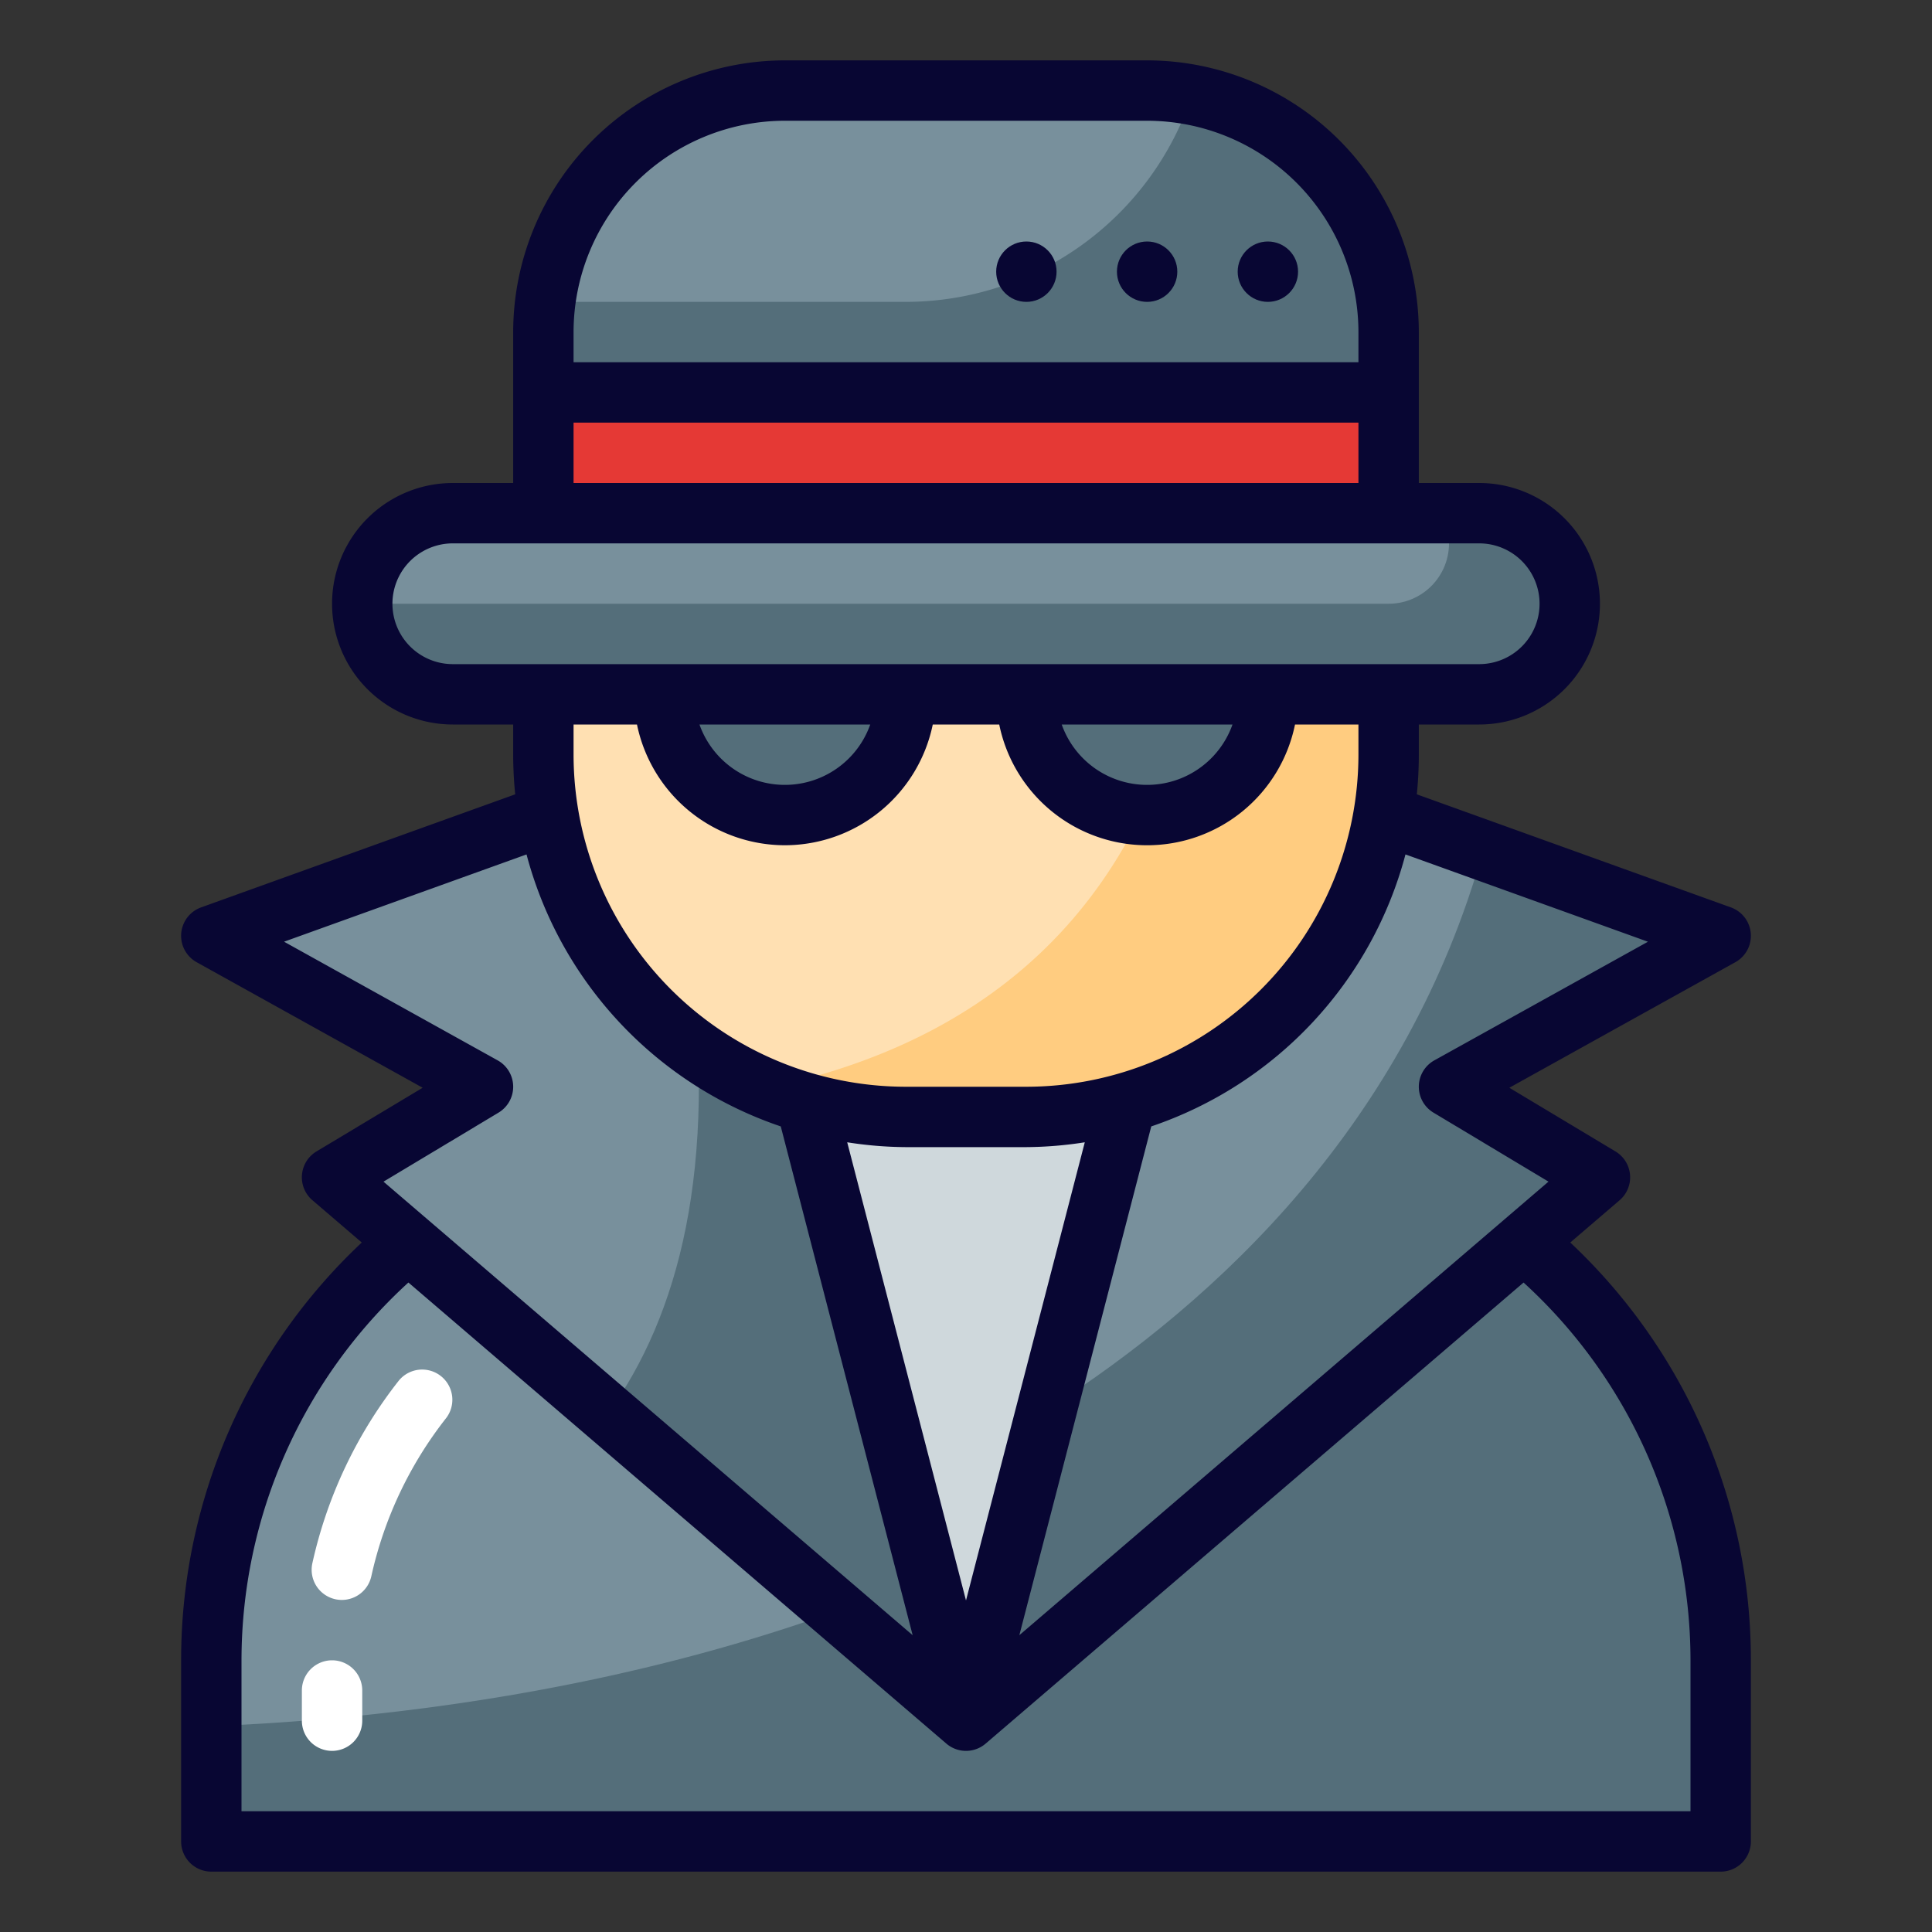 <svg xmlns="http://www.w3.org/2000/svg" viewBox="0 0 64 64" id="hacker"><rect x="0" y="0" width="64" height="64" fill="#333333" stroke="none"/><g data-name="hacker"><path fill="#78909c" d="M25,37H39A18,18,0,0,1,57,55v6a0,0,0,0,1,0,0H7a0,0,0,0,1,0,0V55A18,18,0,0,1,25,37Z"/><path fill="#546e7a" d="M47.744,39.272C36.81,53.691,18.093,56.736,7,57.182V61H57V55A17.988,17.988,0,0,0,47.744,39.272Z"/><rect width="40" height="6" x="12" y="17" fill="#78909c" rx="3" ry="3"/><path fill="#546e7a" d="M49,17H48v1a2,2,0,0,1-2,2H12a3,3,0,0,0,3,3H49a3,3,0,0,0,0-6Z"/><path fill="#78909c" d="M26,3H38a8,8,0,0,1,8,8v6a0,0,0,0,1,0,0H18a0,0,0,0,1,0,0V11A8,8,0,0,1,26,3Z"/><path fill="#546e7a" d="M39.488,3.144A9.999,9.999,0,0,1,30,10H18.069A8.043,8.043,0,0,0,18,11v6H46V11A7.999,7.999,0,0,0,39.488,3.144Z"/><polygon fill="#cfd8dc" points="19 34 45 34 32 57 19 34"/><polygon fill="#78909c" points="26.556 36 32 57 11 39 16 36 7 31 19 26.68 26.556 36"/><path fill="#546e7a" d="M20.136,46.831,32,57,26.556,36,22.836,31.412C23.795,38.721,22.474,43.587,20.136,46.831Z"/><path fill="#ffe0b2" d="M34,37H30A12,12,0,0,1,18,25V23H46v2A12,12,0,0,1,34,37Z"/><path fill="#546e7a" d="M22,23a4,4,0,0,0,8,0Z"/><polygon fill="#78909c" points="37.704 35 32 57 53 39 48 36 57 31 45 26.68 37.704 35"/><path fill="#ffcc80" d="M39.223,23c-2.034,8.282-7.791,11.798-13.888,13.059A11.963,11.963,0,0,0,30,37h4A12,12,0,0,0,46,25V23Z"/><path fill="#546e7a" d="M34,23a4,4,0,0,0,8,0Z"/><rect width="28" height="4" x="18" y="13" fill="#e53935"/><path fill="#546e7a" d="M57,31l-7.867-2.832c-2.527,9.007-8.73,14.876-14.463,18.536L32,57,53,39l-5-3Z"/><path fill="#080633" d="M52.017,41.16l1.634-1.4a1,1,0,0,0-.136-1.617L49.999,36.033,57.486,31.874a1,1,0,0,0-.147-1.815l-10.405-3.746A13.097,13.097,0,0,0,47,25V24h2a4,4,0,0,0,0-8H47V11a9.01,9.01,0,0,0-9-9H26a9.01,9.01,0,0,0-9,9v5H15a4,4,0,0,0,0,8h2v1a13.097,13.097,0,0,0,.067,1.313L6.661,30.059a1,1,0,0,0-.147,1.815L14.001,36.033l-3.516,2.109a1,1,0,0,0-.136,1.617l1.635,1.401A18.969,18.969,0,0,0,6,55v6a1,1,0,0,0,1,1H57a1,1,0,0,0,1-1V55A18.962,18.962,0,0,0,52.017,41.16Zm2.573-9.964L47.514,35.126a1.0 1,0,0,0-.029,1.731l3.811,2.286L33.767,54.168,38.137,37.314A13.035,13.035,0,0,0,46.558,28.304ZM26,28a5.008,5.008,0,0,0,4.899-4h2.202a5,5,0,0,0,9.798,0H45v1A11.012,11.012,0,0,1,34,36H30A11.012,11.012,0,0,1,19,25V24h2.101A5.008,5.008,0,0,0,26,28Zm-2.829-4h5.657a3,3,0,0,1-5.657,0Zm12,0h5.657a3,3,0,0,1-5.657,0ZM30,38h4a12.976,12.976,0,0,0,1.935-.16L32,53.016,28.065,37.84A12.976,12.976,0,0,0,30,38ZM19,11a7.008,7.008,0,0,1,7-7H38a7.008,7.008,0,0,1,7,7v1H19Zm0,3H45v2H19Zm-4,8a2,2,0,0,1,0-4H49a2,2,0,0,1,0,4Zm1.515,14.857a1.0 1,0,0,0-.029-1.731L9.41,31.195,17.442,28.304a13.035,13.035,0,0,0,8.422,9.01L30.233,54.168,12.704,39.144ZM56,60H8V55a16.957,16.957,0,0,1,5.529-12.515L31.349,57.759a1,1,0,0,0,1.302,0L50.47,42.486A16.95,16.95,0,0,1,56,55Z"/><path fill="#fff" d="M11.325 53a1.011 1.011 0 01-.215-.023 1 1 0 01-.763-1.191A15.037 15.037 0 0113.215 45.73a1.0 1 0 011.57 1.238 13.026 13.026 0 00-2.484 5.246A1.001 1.001 0 0111.325 53zM11 58a1 1 0 01-1-1V56a1 1 0 012 0v1A1 1 0 0111 58z"/><circle cx="42" cy="9" r="1" fill="#080633"/><circle cx="38" cy="9" r="1" fill="#080633"/><circle cx="34" cy="9" r="1" fill="#080633"/></g></svg>